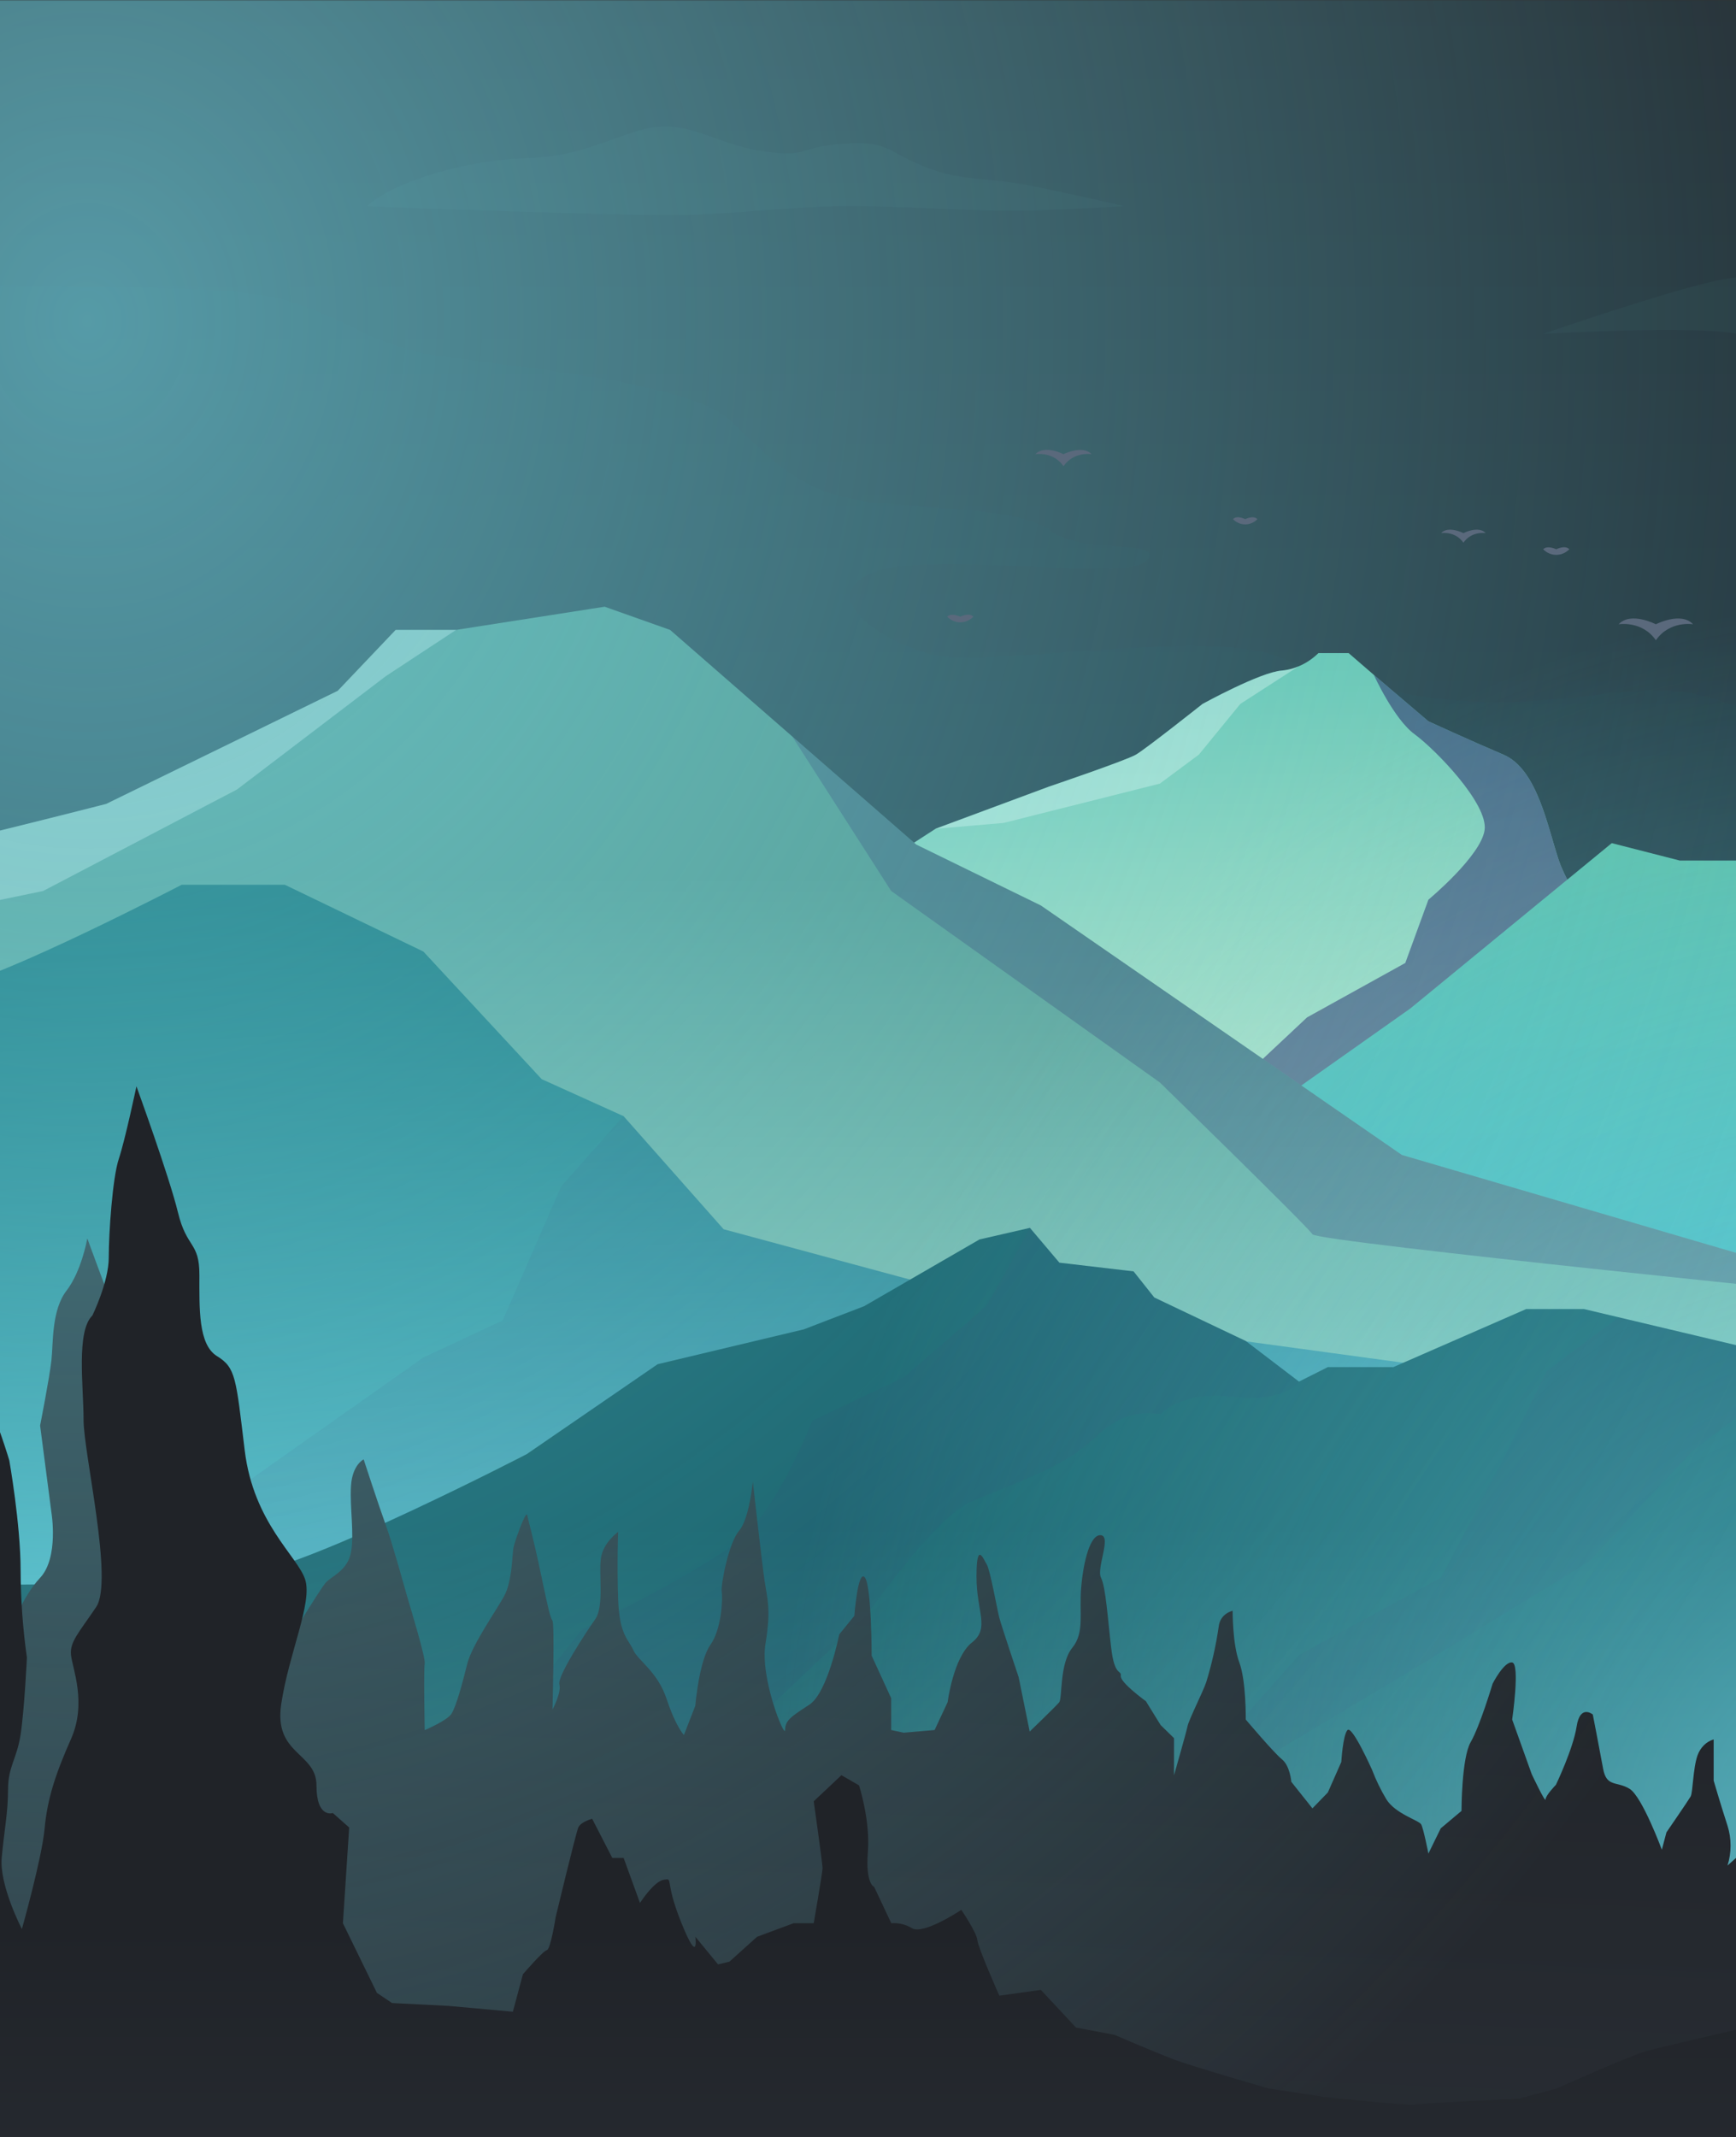 <svg width="720" height="886" viewBox="0 0 720 886" fill="none" xmlns="http://www.w3.org/2000/svg">
<rect x="0" y="0" width="720" height="886" fill="#333333" stroke="none"/>
<g clip-path="url(#clip0_4647_180145)">
<mask id="mask0_4647_180145" style="mask-type:alpha" maskUnits="userSpaceOnUse" x="-113" y="0" width="1192" height="886">
<rect x="-113" width="1192" height="886" fill="#D9D9D9"/>
</mask>
<g mask="url(#mask0_4647_180145)">
<rect x="-113" width="1192" height="886" fill="#262B31"/>
<rect x="-113" width="1440" height="930" fill="url(#paint0_linear_4647_180145)"/>
<g opacity="0.2">
<path opacity="0.1" d="M-121.505 104.567C-121.505 104.567 -87.562 106.984 -46.837 114.199C-6.112 121.414 77.422 116.598 109.799 122.605C142.176 128.612 149.475 143.06 183.935 147.858C218.395 152.657 286.281 158.681 302.978 174.32C319.676 189.96 331.173 204.39 360.417 207.998C389.661 211.605 423.071 210.397 435.602 220.011C448.133 229.626 484.927 223.619 475.403 232.638C465.88 241.657 382.346 227.335 360.417 238.049C338.488 248.764 367.732 266.911 388.094 271.691C408.457 276.471 500.34 260.868 528.534 271.691C556.729 282.514 589.105 292.11 627.747 290.919C666.389 289.729 686.815 280.602 714.414 290.919C742.013 301.237 817.966 297.088 847.038 305.35C876.109 313.611 918.041 311.357 918.041 311.357V410.567H-121.505V104.567Z" fill="#0B8796"/>
<g opacity="0.3">
<path opacity="0.58" d="M640.012 138.395C640.012 138.395 702.666 134.787 720.679 138.395C738.692 142.002 762.188 139.297 774.719 138.395C787.25 137.493 811.528 136.789 811.528 136.789C811.528 136.789 799.78 130.278 774.719 124.866C749.657 119.455 733.993 112.239 714.414 115.847C694.834 119.455 640.012 138.395 640.012 138.395Z" fill="#79E2F2"/>
<path opacity="0.58" d="M152.091 85.489C152.091 85.489 258.603 89.692 284.182 89.097C309.761 88.501 332.222 84.876 359.9 85.489C387.577 86.102 411.59 87.888 428.287 87.293C444.984 86.697 466.412 85.489 466.412 85.489C466.412 85.489 440.818 79.536 424.637 76.47C408.457 73.403 398.009 75.261 382.346 68.641C366.682 62.021 368.249 58.432 349.452 59.622C330.656 60.813 335.872 65.647 316.042 62.634C296.212 59.622 284.182 48.799 266.952 53.615C249.722 58.431 239.807 65.034 217.361 65.647C194.915 66.26 164.105 74.666 152.091 85.489Z" fill="#79E2F2"/>
</g>
</g>
<path d="M669.506 395.209C669.506 395.209 651.243 370.569 646.544 356.733C641.845 342.898 637.662 318.853 623.565 312.846C609.468 306.84 592.426 299.011 592.426 299.011L569.792 279.764L559.344 270.745H546.813C542.539 274.907 537.245 277.429 531.667 277.961C522.801 278.574 498.773 291.796 498.773 291.796C498.773 291.796 475.278 310.429 471.111 312.846C466.945 315.264 435.085 326.069 435.085 326.069L388.094 343.511L324.907 384.386L319.174 484.209H669.506V395.209Z" fill="url(#paint1_linear_4647_180145)"/>
<g style="mix-blend-mode:overlay" opacity="0.59">
<path d="M586.756 304.423C595.371 310.736 617.3 333.284 615.733 344.107C614.167 354.93 592.426 372.968 592.426 372.968L582.84 399.196L542.115 421.743L475.403 484.282H669.507V395.209C669.507 395.209 651.243 370.569 646.544 356.734C641.845 342.898 637.663 318.853 623.565 312.847C609.468 306.84 592.426 299.011 592.426 299.011L569.792 279.765C569.792 279.765 578.141 298.182 586.756 304.423Z" fill="#201352"/>
</g>
<g style="mix-blend-mode:overlay" opacity="0.37">
<path d="M481.027 324.86L497.207 312.847L514.437 291.796L538.606 276.211C536.366 277.22 534.004 277.829 531.604 278.015C522.739 278.628 498.711 291.85 498.711 291.85C498.711 291.85 475.215 310.484 471.049 312.901C466.882 315.318 435.023 326.123 435.023 326.123L388.032 343.566L416.226 341.149L481.027 324.86Z" fill="#FFFEF7"/>
</g>
<path d="M1107.05 234.074C1107.05 234.074 1057.96 271.359 1043.35 280.973C1028.74 290.587 995.309 289.397 995.309 289.397H979.646L962.948 276.157L930.572 301.41L887.763 337.487L843.905 299.011L836.59 284.581L819.877 288.188L734.26 344.702L720.679 356.734H696.667L668.473 349.518L584.923 418.063L481.026 491.425V609.268H1114.35L1107.05 234.074Z" fill="url(#paint2_linear_4647_180145)"/>
<path d="M164.105 261.124H189.166L250.771 251.51L277.916 261.124L380.012 350.124L431.702 375.378L581.43 478.791L761.405 531.481L918.041 579.805V686.826H-157.532V411.454C-157.532 411.454 -81.297 362.138 -56.235 357.34C-31.174 352.542 44.012 333.277 44.012 333.277L140.077 286.377L164.105 261.124Z" fill="url(#paint3_linear_4647_180145)"/>
<g style="mix-blend-mode:overlay" opacity="0.37">
<path d="M-121.505 398.214L17.901 369.353L98.317 327.27L159.922 280.371L189.166 261.124H164.105L140.077 286.377L44.012 333.277C44.012 333.277 -31.174 352.524 -56.235 357.34C-81.297 362.156 -157.532 411.454 -157.532 411.454V435.229L-121.505 398.214Z" fill="#FFFEF7"/>
</g>
<g style="mix-blend-mode:overlay" opacity="0.32">
<path d="M761.405 531.481L581.43 478.791L431.701 375.378L380.012 350.125L328.541 305.246L369.611 369.354L481.026 448.722C481.026 448.722 542.349 508.464 544.323 511.675C546.296 514.886 785.417 538.895 785.433 538.895L761.405 531.481Z" fill="#201352"/>
</g>
<path d="M592.426 566.342L427.097 543.866L300.112 509.593L258.604 462.694L224.661 447.362L175.587 394.455L118.148 366.785H75.34C75.34 366.785 0.655 405.567 -19.692 408.886C-40.039 412.205 -75.407 431.055 -75.407 431.055L-153.349 462.694L-121.505 518.306V776.793H563.198L592.426 566.342Z" fill="url(#paint4_linear_4647_180145)"/>
<g style="mix-blend-mode:overlay" opacity="0.08">
<path d="M208.48 547.401L175.586 562.734L50.278 651.121V776.793H563.198L592.426 566.341L427.097 543.794L300.112 509.521L258.603 462.622L232.759 491.789L208.48 547.401Z" fill="#201352"/>
</g>
<path d="M1118.53 383.933L1023.5 472.934C1023.5 472.934 914.955 493.371 896.628 492.162C878.302 490.954 856.404 506.593 856.404 506.593L757.191 559.517H727.994L656.975 542.669H632.963L577.874 566.732H550.729L538.747 572.739L516.677 555.91L478.739 537.871L470.14 527.048L439.377 523.441L427.159 509.01L406.248 513.808L358.396 541.479L333.334 551.093L272.763 565.524L218.457 602.809C218.457 602.809 132.307 647.399 104.285 652.161C76.263 656.923 0.216 656.923 0.216 656.923L-75.407 675.809V923.889H1118.61L1118.53 383.933Z" fill="url(#paint5_linear_4647_180145)"/>
<g style="mix-blend-mode:overlay" opacity="0.08">
<path d="M374.811 570.935L336.921 588.973C336.921 588.973 323.607 622.344 309.51 635.873C295.412 649.401 241.373 675.557 241.373 675.557L199.865 727.038L130.945 834.996L103.157 923.889H215.575L297.026 728.769L359.68 669.243C359.68 669.243 387.875 628.657 403.147 622.344C418.419 616.031 433.503 610.619 444.765 603.404C456.027 596.189 462.246 583.562 481.449 586.268C481.449 586.268 489.813 576.346 511.21 579.052C532.606 581.758 538.715 572.739 538.715 572.739L516.677 555.909L478.739 537.871L470.14 527.048L439.377 523.44L427.159 509.01L409.271 541.244L374.811 570.935Z" fill="#201352"/>
</g>
<g style="mix-blend-mode:overlay" opacity="0.08">
<path d="M671.276 546.06L641.578 568.23L622.782 606.11L597.72 653.911L538.747 686.073L475.278 757.631L456.669 812.647L515.612 734.163L592.426 688.184L658.808 647.598L701.883 601.6L757.223 559.517H727.994L671.276 546.06Z" fill="#201352"/>
</g>
<path style="mix-blend-mode:overlay" opacity="0.61" d="M778.426 1302.92C1031.61 1302.92 1236.85 1066.56 1236.85 774.993C1236.85 483.428 1031.61 247.068 778.426 247.068C525.244 247.068 320 483.428 320 774.993C320 1066.56 525.244 1302.92 778.426 1302.92Z" fill="url(#paint6_radial_4647_180145)"/>
<path d="M896.659 873.5C896.659 873.5 890.927 797.018 887.575 784.355C884.223 771.692 876.61 745.284 876.61 745.284C876.61 745.284 864.173 765.649 861.307 772.342C858.44 779.034 848.416 787.205 848.416 787.205C848.416 787.205 840.772 778.402 838.861 769.6C837.125 762.491 835.034 755.505 832.595 748.675C832.595 748.675 833.081 749.235 830.215 754.736C827.348 760.238 824.952 760.779 823.526 768.499C822.675 773.089 820.683 777.294 817.793 780.603L808.223 769.6L801.534 770.7L793.891 769.6C793.891 769.6 793.891 771.8 789.599 764.188C785.307 756.576 785.808 745.302 785.808 745.302L782.942 734.299C781.731 737.024 780.288 739.604 778.634 742.001C776.253 745.302 775.768 745.861 774.342 753.005C772.917 760.148 765.258 769.528 765.258 769.528L759.462 777.771C759.462 777.771 753.729 768.968 751.818 765.667C749.907 762.366 749.422 748.062 749.422 748.062L746.085 734.299L739.46 712.833C739.46 712.833 733.727 724.378 733.727 729.88C733.727 735.381 729.905 746.385 727.461 749.144C725.018 751.904 725.08 765.649 725.08 765.649L716.481 773.352C718.179 768.024 718.179 762.175 716.481 756.847C713.615 748.044 710.733 738.141 710.733 738.141V721.077C709.248 721.5 707.87 722.318 706.708 723.464C705.547 724.611 704.635 726.054 704.044 727.679C702.133 733.09 702.133 743.084 701.178 744.743C700.222 746.403 691.153 759.589 691.153 759.589L689.242 766.804C689.242 766.804 681.113 744.797 675.865 741.55C670.618 738.303 666.311 740.991 664.901 733.289C663.491 725.587 660.609 710.741 660.609 710.741C660.609 710.741 655.346 706.34 653.905 715.684C652.464 725.027 645.306 739.891 645.306 739.891C645.306 739.891 641.014 744.292 641.014 745.952C641.014 747.611 635.281 735.489 635.281 735.489L627.167 712.833C627.167 712.833 630.519 689.709 627.167 689.167C623.815 688.626 619.054 697.97 619.054 697.97C619.054 697.97 613.791 715.575 609.969 722.177C606.147 728.779 606.147 750.714 606.147 750.714L597.547 757.929L592.425 768.391C592.425 768.391 590.373 757.929 589.418 756.27C588.463 754.61 578.626 751.868 574.945 745.825C572.657 742.015 570.69 737.963 569.071 733.722C569.071 733.722 560.754 715.016 558.843 717.217C556.932 719.417 556.305 730.421 556.305 730.421L550.729 743.048L544.323 749.649L535.567 738.646C535.567 738.646 535.065 732.044 531.666 729.302C528.267 726.561 516.676 712.833 516.676 712.833C516.676 712.833 516.864 696.816 513.998 689.149C511.131 681.483 511.241 667.738 511.241 667.738C511.241 667.738 506.041 668.838 505.445 674.34C504.301 682.202 502.561 689.934 500.245 697.447C498.679 701.866 493.087 712.87 492.523 715.611C491.959 718.353 486.915 735.94 486.915 735.94V720.536L481.37 715.124L475.246 705.221C475.246 705.221 464.532 697.501 464.845 694.759C465.159 692.017 462.292 695.3 460.867 683.197C459.441 671.093 458.611 657.943 456.638 654.047C454.664 650.151 461.008 636.983 456.638 636.424C452.267 635.864 449.401 646.886 448.43 657.889C447.459 668.892 449.996 676.595 444.686 683.143C439.376 689.69 440.645 704.067 439.282 705.708C437.92 707.35 427.065 717.812 427.065 717.812L422.475 695.246C422.475 695.246 415.27 673.799 414.424 670.498C413.578 667.197 410.634 650.656 409.24 648.491C407.846 646.327 405.026 638.57 404.995 653.434C404.963 668.297 410.728 674.899 403.068 680.942C395.409 686.985 393.028 705.618 393.028 705.618L387.624 717.181L374.811 718.281L369.611 717.181V703.977L361.513 686.353C361.513 686.353 361.513 657.204 358.646 653.885C355.78 650.566 354.339 669.83 354.339 669.83L348.073 677.533C348.073 677.533 343.28 701.758 335.636 706.7C327.992 711.643 325.612 713.303 325.612 717.163C325.612 721.023 315.101 695.697 317.482 681.393C319.863 667.089 318.218 662.687 317.138 655.526C316.057 648.365 312.235 614.255 312.235 614.255C312.235 614.255 310.794 629.659 306.502 634.62C302.21 639.58 298.858 657.186 299.328 659.873C299.798 662.561 299.328 675.278 294.629 681.88C289.93 688.482 288.364 707.133 288.364 707.133L283.664 719.237C283.664 719.237 280.328 715.936 276.506 704.374C272.684 692.811 264.555 688.41 262.644 684.008C260.733 679.607 256.911 677.966 256.379 663.102C255.846 648.239 256.379 635.035 256.379 635.035C256.379 635.035 250.113 639.436 249.205 646.056C248.296 652.676 250.646 665.898 246.824 671.31C243.002 676.721 231.05 694.958 232.006 698.259C232.961 701.56 229.139 708.721 229.139 708.721C229.139 708.721 230.095 673.51 229.139 671.851C228.184 670.191 227.698 668.55 224.362 652.604C221.026 636.658 219.068 630.291 218.645 628.054C218.222 625.817 213.382 639.057 212.912 641.817C212.442 644.577 212.426 655.562 209.09 661.659C205.754 667.756 195.713 682.006 193.802 689.708C191.891 697.411 189.103 707.873 187.114 710.633C185.125 713.393 176.15 717.235 176.15 717.235C176.15 717.235 175.664 691.981 176.15 689.708C176.635 687.436 170.417 667.161 168.976 662.2C167.535 657.24 162.71 639.634 159.906 631.932C157.103 624.23 150.822 604.983 150.822 604.983C150.822 604.983 146.122 607.184 145.574 615.986C145.026 624.789 147 635.828 145.574 643.495C144.149 651.161 137.445 653.398 135.064 656.121C132.683 658.845 116.894 684.73 116.894 684.73L113.558 697.357L94.448 694.056C93.27 682.387 91.343 670.835 88.684 659.494C84.768 644.162 76.153 619.215 76.153 619.215C69.965 608.139 65.709 595.781 63.622 582.832C60.489 562.088 49.525 546.756 47.959 544.05C46.392 541.344 36.211 513.385 36.211 513.385C36.211 513.385 33.861 526.914 27.596 535.031C21.331 543.148 22.114 556.677 21.331 563.892C20.547 571.107 16.631 590.949 16.631 590.949L21.331 627.026C21.331 627.026 24.463 645.749 16.631 654.083C8.8 662.417 4.101 676.631 4.101 676.631L-4.514 645.064L-26.444 626.124L-56.204 656.789L-66.386 658.593C-66.386 658.593 -78.133 632.437 -78.916 629.731C-79.7 627.026 -112.593 571.107 -112.593 571.107V897.599H896.691L896.659 873.5Z" fill="url(#paint7_linear_4647_180145)"/>
<path style="mix-blend-mode:overlay" opacity="0.61" d="M30.324 1089.07C491.66 1089.07 865.648 658.39 865.648 127.115C865.648 -404.161 491.66 -834.845 30.324 -834.845C-431.013 -834.845 -805 -404.161 -805 127.115C-805 658.39 -431.013 1089.07 30.324 1089.07Z" fill="url(#paint8_radial_4647_180145)"/>
<path d="M606.946 221.004C606.946 221.004 600.681 217.775 597.689 221.004C597.689 221.004 603.5 220.011 606.946 224.972C610.392 220.011 616.203 221.004 616.203 221.004C613.18 217.775 606.946 221.004 606.946 221.004Z" fill="#5A697C"/>
<path d="M441.084 188.282C441.084 188.282 433.253 184.224 429.446 188.282C429.446 188.282 436.761 187.02 441.084 193.261C445.407 187.02 452.722 188.282 452.722 188.282C448.932 184.314 441.084 188.282 441.084 188.282Z" fill="#5A697C"/>
<path d="M686.768 258.794C686.768 258.794 676.351 253.382 671.323 258.794C671.323 258.794 681.019 257.134 686.768 265.414C692.516 257.134 702.212 258.794 702.212 258.794C697.184 253.418 686.768 258.794 686.768 258.794Z" fill="#5A697C"/>
<path d="M645.447 227.696C645.447 227.696 641.782 225.892 640.012 227.696C641.522 229.197 643.451 230.024 645.447 230.024C647.443 230.024 649.372 229.197 650.882 227.696C649.112 225.802 645.447 227.696 645.447 227.696Z" fill="#5A697C"/>
<path d="M516.442 215.213C516.442 215.213 513.027 213.409 511.367 215.213C512.775 216.622 514.577 217.398 516.442 217.398C518.307 217.398 520.109 216.622 521.517 215.213C519.809 213.446 516.442 215.213 516.442 215.213Z" fill="#5A697C"/>
<path d="M398.276 255.655C398.276 255.655 394.61 253.851 392.84 255.655C394.351 257.157 396.28 257.983 398.276 257.983C400.271 257.983 402.2 257.157 403.711 255.655C401.941 253.761 398.276 255.655 398.276 255.655Z" fill="#5A697C"/>
<path d="M526.216 865.779C526.216 865.779 494.889 856.76 486.947 853.766C479.006 850.771 462.23 843.538 462.23 843.538L446.269 840.526L431.702 824.905L414.472 827.304C414.472 827.304 405.637 807.462 405.34 804.233C405.042 801.004 398.698 791.732 398.698 791.732C398.698 791.732 383.129 802.122 378.336 799.38C375.669 797.763 372.665 797.032 369.658 797.27L362.547 782.208C362.547 782.208 358.897 781 359.947 767.778C360.996 754.556 356.281 740.125 356.281 740.125L348.982 735.904L337.485 746.727C337.485 746.727 341.15 772.594 341.15 774.398C341.15 776.201 337.485 797.27 337.485 797.27H329.136L313.99 802.898L302.508 813.216L297.809 814.334L288.411 802.898C288.411 802.898 289.977 815.326 282.662 797.27C275.348 779.214 279.53 778.6 275.363 779.232C271.197 779.863 265.432 788.864 265.432 788.864L258.65 770.213H253.951L245.602 753.978C245.602 753.978 240.903 755.187 239.854 757.586C238.804 759.985 230.456 794.763 230.456 794.763C230.456 794.763 228.372 808.129 226.806 808.418C225.24 808.706 216.875 818.429 216.875 818.429L212.709 833.96L186.081 831.543L162.585 830.352L156.32 826.131L142.223 797.27L144.823 757.586L138.041 751.579C138.041 751.579 131.258 753.978 131.258 740.161C131.258 726.344 113.496 727.534 116.628 706.484C119.761 685.433 129.692 664.401 126.559 654.768C123.426 645.136 105.147 631.318 101.497 601.267C97.848 571.215 97.832 566.994 90 562.178C82.168 557.362 82.701 542.336 82.701 528.501C82.701 514.665 77.469 517.678 73.82 502.652C70.17 487.626 56.59 450.341 56.59 450.341C56.59 450.341 51.891 472.582 49.275 480.411C46.659 488.239 45.108 511.076 45.108 521.285C45.108 531.495 38.31 545.348 38.31 545.348C31.528 551.95 34.661 574.805 34.661 588.64C34.661 602.475 47.192 655.381 39.877 666.204C32.562 677.027 28.912 680.635 29.445 686.046C29.977 691.458 36.133 705.888 29.445 720.914C22.756 735.94 19.577 746.168 18.48 758.199C17.384 770.231 9.082 799.687 9.082 799.687C9.082 799.687 -0.316 781.649 0.718 770.122C1.752 758.596 3.334 751.489 3.334 741.875C3.334 732.26 6.983 729.248 8.55 719.02C10.116 708.793 11.165 687.147 11.165 687.147C9.472 675.219 8.597 663.156 8.55 651.07C8.55 631.842 3.85 605.379 3.85 605.379C3.85 605.379 -1.366 587.937 -6.065 578.917C-10.764 569.898 -17.546 571.702 -17.029 555.468C-16.512 539.233 -15.463 515.188 -20.162 504.961C-24.861 494.733 -31.126 492.947 -31.643 480.916C-32.16 468.884 -26.427 446.048 -31.643 432.808C-36.859 419.568 -25.456 416.574 -31.643 403.352C-37.83 390.13 -43.093 391.933 -46.226 382.301C-48.178 376.441 -51.416 371.264 -55.624 367.275V352.249C-55.624 352.249 -61.89 354.648 -62.923 367.275C-63.957 379.902 -68.155 385.313 -67.623 391.933C-67.09 398.553 -61.357 424.402 -70.238 438.219C-79.12 452.037 -81.72 480.916 -81.72 480.916C-81.72 480.916 -85.385 515.784 -86.419 520.005C-87.453 524.226 -92.684 626.43 -99.482 637.253C-106.28 648.076 -113.58 669.108 -113.58 669.108L-121.411 720.824V886.18H1078.95V615.048C1078.95 615.048 1070.59 585.592 1064.86 563.946C1059.12 542.3 1063.29 539.288 1057.02 527.869C1050.76 516.451 1050.76 491.793 1046.58 488.185C1042.39 484.578 1043.44 512.23 1039.26 521.249C1035.08 530.268 1037.18 559.129 1034.05 566.345C1030.91 573.56 1029.86 591.003 1029.86 591.003C1029.86 591.003 1022.56 594.015 1018.38 593.402C1014.2 592.789 1016.82 602.421 1012.12 609.636C1008.5 614.86 1004.48 619.691 1000.1 624.067C1000.1 624.067 998.536 641.51 994.886 649.321C991.237 657.131 991.237 667.359 989.67 679.39C988.104 691.422 988.621 701.631 985.488 696.833C982.356 692.035 983.405 682.998 983.405 682.998C983.405 682.998 977.14 681.789 977.14 675.187V652.333C977.14 652.333 968.775 634.295 966.175 619.269C963.575 604.243 965.125 589.794 961.476 588.604C957.826 587.413 960.427 617.465 957.294 622.263C954.161 627.061 946.846 647.517 946.329 656.536C945.812 665.555 947.379 680.599 945.28 685.397C943.181 690.195 937.981 698.637 938.498 715.467C939.014 732.296 941.113 741.315 935.882 749.739C930.65 758.163 921.784 767.182 920.75 776.201C919.717 785.22 917.618 797.847 917.618 797.847C917.618 797.847 915.519 783.417 912.919 772.594C910.319 761.771 905.087 747.34 905.087 747.34C905.087 747.34 898.289 719.074 893.59 710.65C888.891 702.227 891.507 681.789 887.857 679.985C884.207 678.182 881.059 702.245 881.059 702.245C881.059 702.245 870.627 725.081 869.061 738.321C867.494 751.561 866.445 760.562 866.445 760.562C866.445 760.562 846.599 763.575 842.95 772.594C839.3 781.613 834.601 791.732 834.601 791.732C834.601 791.732 828.335 794.095 826.236 800.481C824.022 806.225 821.403 811.752 818.405 817.004L805.874 817.112L794.909 818.393C794.909 818.393 765.148 833.924 761.499 835.114C757.849 836.305 757.317 818.88 754.184 814.334C751.051 809.789 751.051 797.901 751.051 797.901C751.051 797.901 747.401 799.705 746.885 808.345C746.362 814.919 745.488 821.449 744.269 827.899L721.29 841.139C721.29 841.139 689.963 848.354 683.181 850.158C676.398 851.962 645.588 865.779 645.588 865.779L629.924 870C629.924 870 590.076 871.804 587.022 872.399C583.967 872.994 549.978 869.387 549.978 869.387L526.216 865.779Z" fill="url(#paint9_linear_4647_180145)"/>
</g>
</g>
<defs>
<linearGradient id="paint0_linear_4647_180145" x1="607" y1="0" x2="607" y2="930" gradientUnits="userSpaceOnUse">
<stop stop-color="#202328"/>
<stop offset="1" stop-color="#234E5B"/>
</linearGradient>
<linearGradient id="paint1_linear_4647_180145" x1="494.589" y1="610.197" x2="494.26" y2="256.838" gradientUnits="userSpaceOnUse">
<stop stop-color="#FFF9D1"/>
<stop offset="1" stop-color="#60BFA8"/>
</linearGradient>
<linearGradient id="paint2_linear_4647_180145" x1="797.697" y1="596.642" x2="797.697" y2="199.116" gradientUnits="userSpaceOnUse">
<stop stop-color="#40B4C2"/>
<stop offset="1" stop-color="#6BBF8E"/>
</linearGradient>
<linearGradient id="paint3_linear_4647_180145" x1="380.262" y1="812.498" x2="380.262" y2="363.347" gradientUnits="userSpaceOnUse">
<stop stop-color="#C1F6E3"/>
<stop offset="1" stop-color="#4F8C7D"/>
</linearGradient>
<linearGradient id="paint4_linear_4647_180145" x1="193.278" y1="797.4" x2="166.987" y2="367.177" gradientUnits="userSpaceOnUse">
<stop stop-color="#79E2F2"/>
<stop offset="1" stop-color="#005355"/>
</linearGradient>
<linearGradient id="paint5_linear_4647_180145" x1="521.517" y1="1057.97" x2="521.517" y2="632.265" gradientUnits="userSpaceOnUse">
<stop stop-color="#6E989E"/>
<stop offset="1" stop-color="#064951"/>
</linearGradient>
<radialGradient id="paint6_radial_4647_180145" cx="0" cy="0" r="1" gradientUnits="userSpaceOnUse" gradientTransform="translate(778.426 774.993) scale(458.427 527.924)">
<stop stop-color="#79E2F2"/>
<stop offset="1" stop-color="#79E2F2" stop-opacity="0"/>
</radialGradient>
<linearGradient id="paint7_linear_4647_180145" x1="391.944" y1="1103.21" x2="410.577" y2="637.054" gradientUnits="userSpaceOnUse">
<stop stop-color="#2F353D"/>
<stop offset="1" stop-color="#202328"/>
</linearGradient>
<radialGradient id="paint8_radial_4647_180145" cx="0" cy="0" r="1" gradientUnits="userSpaceOnUse" gradientTransform="translate(30.324 127.115) scale(835.324 961.96)">
<stop stop-color="#79E2F2"/>
<stop offset="1" stop-color="#79E2F2" stop-opacity="0"/>
</radialGradient>
<linearGradient id="paint9_linear_4647_180145" x1="478.677" y1="1079.06" x2="478.921" y2="797.877" gradientUnits="userSpaceOnUse">
<stop stop-color="#2F353D"/>
<stop offset="1" stop-color="#202328"/>
</linearGradient>
<clipPath id="clip0_4647_180145">
<rect width="720" height="886" fill="white"/>
</clipPath>
</defs>
</svg>
